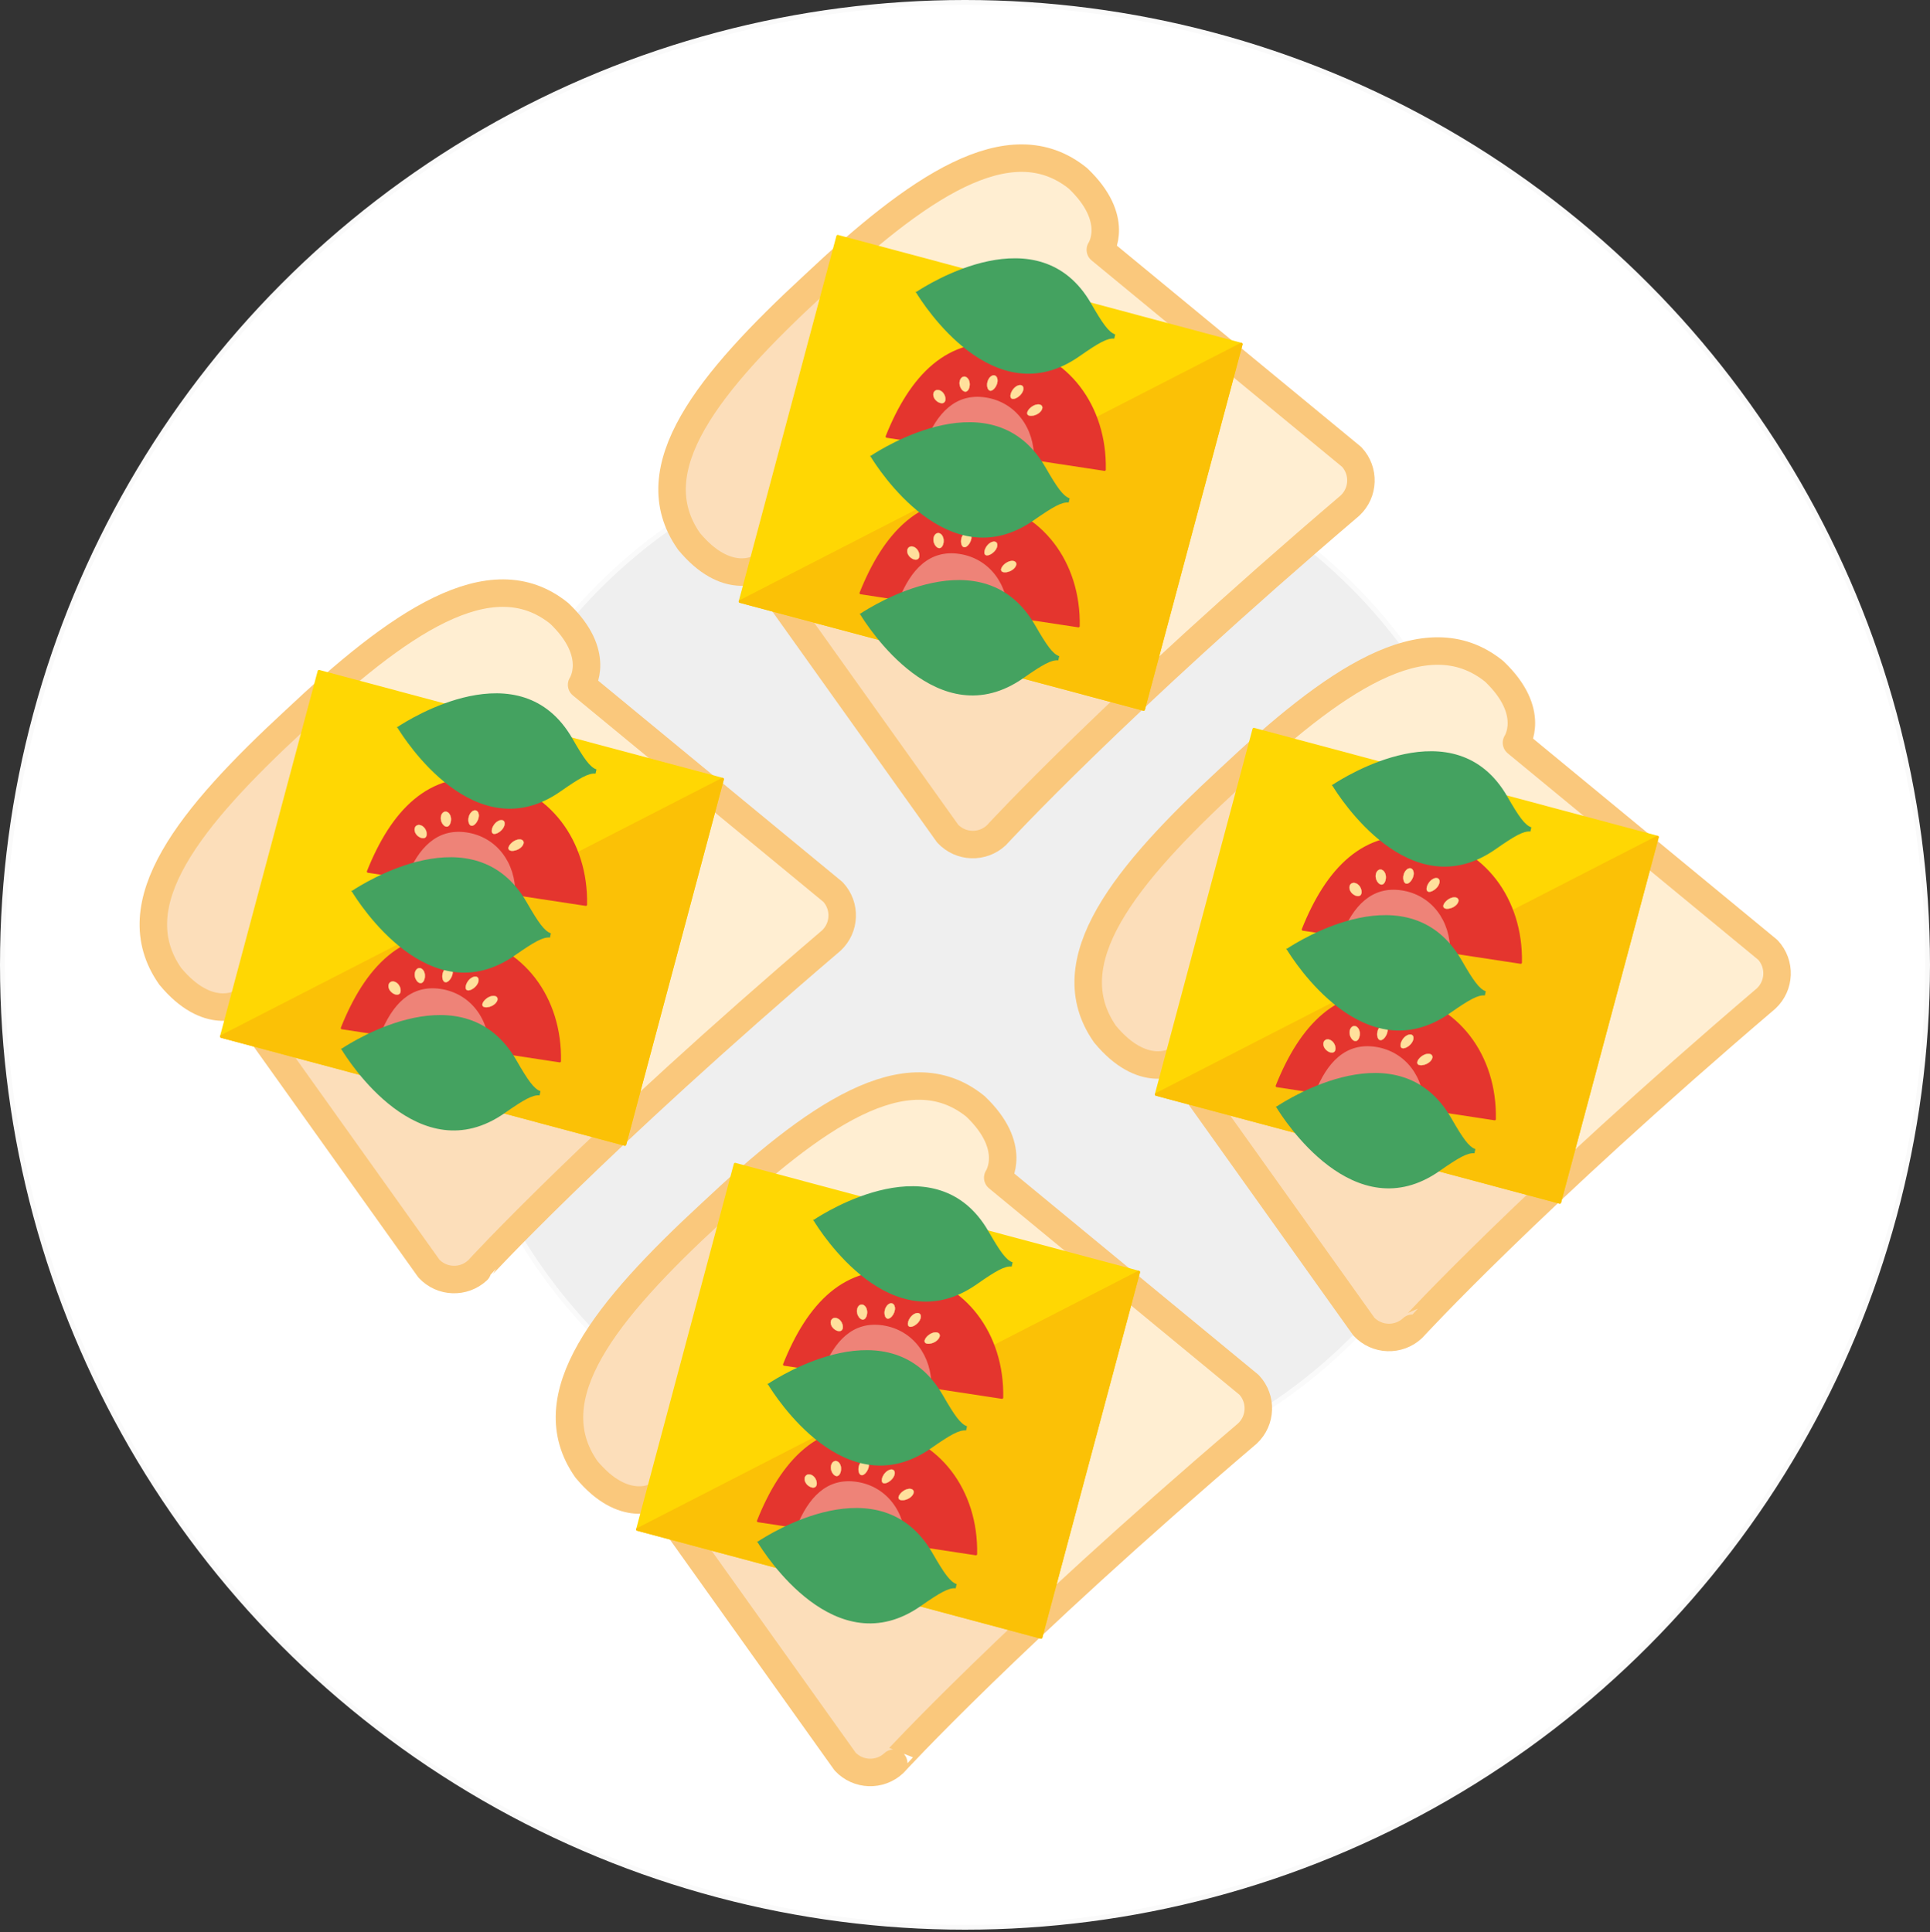 <?xml version="1.0" encoding="utf-8"?>
<!-- Generator: Adobe Illustrator 15.0.2, SVG Export Plug-In . SVG Version: 6.00 Build 0)  -->
<!DOCTYPE svg PUBLIC "-//W3C//DTD SVG 1.1//EN" "http://www.w3.org/Graphics/SVG/1.1/DTD/svg11.dtd">
<svg version="1.1" id="Lager_1" xmlns="http://www.w3.org/2000/svg" xmlns:xlink="http://www.w3.org/1999/xlink" x="0px" y="0px"
	 width="203.532px" height="203.775px" viewBox="0 0 203.532 203.775" enable-background="new 0 0 203.532 203.775"
	 xml:space="preserve">
<rect x="0" y="0" width="203.532" height="203.775" fill="#333333" stroke="none"/>
<g>
	<circle fill="#FFFFFF" stroke="#FAFAFA" stroke-width="0.506" stroke-miterlimit="10" cx="101.766" cy="101.766" r="101.513"/>
</g>
<g>
	<circle fill="#EFEFEF" stroke="#FAFAFA" stroke-width="0.506" stroke-miterlimit="10" cx="102.921" cy="101.529" r="56.153"/>
</g>
<g>
	<g>
		<g>
			
				<path fill="#FCDEBA" stroke="#FCDEBA" stroke-width="1.537" stroke-linecap="round" stroke-linejoin="round" stroke-miterlimit="10" d="
				M75.381,128.351l34.39,36.883l2.348,2.518c-5.068,3.202-18.055,17.567-18.055,17.567c-1.468,1.367-3.766,1.286-5.133-0.18
				l-19.94-27.965c0,0-3.693,1.383-7.339-2.864c-4.838-7.283,1.598-14.663,11.936-24.303
				C74.193,129.44,74.791,128.889,75.381,128.351c0.44,1.318,1.161,2.566,2.17,3.649"/>
			<path fill="#FFEED2" d="M75.381,128.351l34.39,36.883l2.348,2.518c3.547-4.832,18.785-16.783,18.785-16.783
				c1.467-1.368,1.546-3.666,0.18-5.132l-26.504-21.847c0,0,1.638-3.586-2.344-7.52c-6.928-5.335-14.739,0.567-25.077,10.206
				C76.551,127.243,75.959,127.801,75.381,128.351c1.284,0.532-3.55,1.271-2.541,2.353"/>
			
				<path fill="none" stroke="#FAC87C" stroke-width="2.899" stroke-linecap="round" stroke-linejoin="round" stroke-miterlimit="10" d="
				M131.546,151.2c1.467-1.368,1.547-3.664,0.18-5.131l-26.506-21.85c0,0,2.166-3.217-2.347-7.521
				c-7.259-5.883-17.114,1.126-27.871,11.247c-11.103,10.262-18.526,19.365-13.167,27.019c3.979,4.801,7.34,2.865,7.34,2.865
				l19.944,27.967c1.367,1.466,3.664,1.548,5.131,0.179C94.25,185.975,106.585,172.502,131.546,151.2z"/>
		</g>
		<g>
			<g>
				
					<path fill="#FFD703" stroke="#FFD703" stroke-width="0.286" stroke-linecap="round" stroke-linejoin="round" stroke-miterlimit="10" d="
					M67.226,161.315l42.559,11.384l10.297-38.524l-42.558-11.382L67.226,161.315z M108.258,158.891
					c-0.759,2.854-3.114,4.699-5.255,4.126c-2.139-0.571-3.256-3.348-2.495-6.199c0.762-2.851,3.114-4.7,5.255-4.128
					C107.906,153.262,109.022,156.039,108.258,158.891z M93.837,153.197c-0.51,1.909-2.082,3.141-3.516,2.762
					c-1.43-0.385-2.178-2.239-1.667-4.148c0.509-1.904,2.082-3.14,3.514-2.757C93.601,149.437,94.345,151.294,93.837,153.197z"/>
				<g>
					
						<path fill="#FBC106" stroke="#FBC106" stroke-width="0.286" stroke-linecap="round" stroke-linejoin="round" stroke-miterlimit="10" d="
						M90.022,149.609l1.092-0.562C90.733,149.144,90.361,149.336,90.022,149.609z"/>
					
						<path fill="#FBC106" stroke="#FBC106" stroke-width="0.286" stroke-linecap="round" stroke-linejoin="round" stroke-miterlimit="10" d="
						M102.711,143.096l-11.597,5.952l-1.092,0.562l-22.797,11.706l42.559,11.384l10.297-38.524l-13.967,7.172L102.711,143.096z"/>
				</g>
			</g>
			<g>
				<g>
					<g>
						<g>
							
								<path fill="#E4352E" stroke="#E4352E" stroke-width="0.257" stroke-linecap="round" stroke-linejoin="round" stroke-miterlimit="10" d="
								M105.669,147.412c0.131-6.646-3.893-12.134-10.222-13.097c-6.331-0.962-10.237,3.32-12.744,9.606L105.669,147.412z"/>
						</g>
						<g>
							
								<path fill="#EE8378" stroke="#EE8378" stroke-width="0.127" stroke-linecap="round" stroke-linejoin="round" stroke-miterlimit="10" d="
								M98.159,146.334c0.065-3.285-1.924-6.001-5.057-6.478c-3.131-0.475-5.062,1.645-6.301,4.753L98.159,146.334z"/>
						</g>
						<g>
							
								<path fill="#FFE09C" stroke="#FFE09C" stroke-width="0.028" stroke-linecap="round" stroke-linejoin="round" stroke-miterlimit="10" d="
								M88.658,139.336c-0.243-0.314-0.634-0.424-0.872-0.24c-0.241,0.183-0.236,0.586,0.006,0.902
								c0.243,0.315,0.702,0.512,0.943,0.33C88.973,140.146,88.903,139.651,88.658,139.336z"/>
						</g>
						<g>
							
								<path fill="#FFE09C" stroke="#FFE09C" stroke-width="0.028" stroke-linecap="round" stroke-linejoin="round" stroke-miterlimit="10" d="
								M91.423,138.186c-0.08-0.4-0.375-0.655-0.658-0.573c-0.285,0.082-0.451,0.473-0.373,0.871c0.08,0.4,0.396,0.766,0.68,0.688
								C91.356,139.086,91.501,138.585,91.423,138.186z"/>
						</g>
						<g>
							
								<path fill="#FFE09C" stroke="#FFE09C" stroke-width="0.028" stroke-linecap="round" stroke-linejoin="round" stroke-miterlimit="10" d="
								M94.34,138.282c0.108-0.413-0.034-0.779-0.315-0.816c-0.278-0.036-0.592,0.271-0.701,0.684
								c-0.107,0.413,0.004,0.895,0.283,0.932C93.89,139.119,94.232,138.697,94.34,138.282z"/>
						</g>
						<g>
							
								<path fill="#FFE09C" stroke="#FFE09C" stroke-width="0.028" stroke-linecap="round" stroke-linejoin="round" stroke-miterlimit="10" d="
								M98.136,140.685c0.394-0.218,0.81-0.204,0.934,0.034c0.12,0.237-0.102,0.606-0.494,0.826
								c-0.395,0.217-0.922,0.265-1.043,0.025C97.411,141.334,97.741,140.903,98.136,140.685z"/>
						</g>
						<g>
							
								<path fill="#FFE09C" stroke="#FFE09C" stroke-width="0.028" stroke-linecap="round" stroke-linejoin="round" stroke-miterlimit="10" d="
								M96.06,138.891c0.289-0.345,0.697-0.493,0.914-0.335c0.217,0.159,0.158,0.567-0.129,0.91
								c-0.288,0.342-0.777,0.588-0.994,0.43C95.634,139.736,95.772,139.233,96.06,138.891z"/>
						</g>
					</g>
				</g>
				<g>
					<g>
						<g>
							
								<path fill="#E4352E" stroke="#E4352E" stroke-width="0.257" stroke-linecap="round" stroke-linejoin="round" stroke-miterlimit="10" d="
								M102.918,163.917c0.132-6.645-3.892-12.134-10.222-13.096s-10.236,3.319-12.742,9.605L102.918,163.917z"/>
						</g>
						<g>
							
								<path fill="#EE8378" stroke="#EE8378" stroke-width="0.127" stroke-linecap="round" stroke-linejoin="round" stroke-miterlimit="10" d="
								M95.411,162.838c0.064-3.284-1.926-6-5.057-6.477c-3.132-0.476-5.064,1.644-6.303,4.752L95.411,162.838z"/>
						</g>
						<g>
							
								<path fill="#FFE09C" stroke="#FFE09C" stroke-width="0.028" stroke-linecap="round" stroke-linejoin="round" stroke-miterlimit="10" d="
								M85.909,155.842c-0.244-0.315-0.635-0.425-0.874-0.241c-0.241,0.183-0.237,0.586,0.007,0.901
								c0.244,0.316,0.702,0.513,0.943,0.329C86.224,156.649,86.153,156.156,85.909,155.842z"/>
						</g>
						<g>
							
								<path fill="#FFE09C" stroke="#FFE09C" stroke-width="0.028" stroke-linecap="round" stroke-linejoin="round" stroke-miterlimit="10" d="
								M88.673,154.689c-0.08-0.399-0.375-0.655-0.658-0.573c-0.285,0.083-0.451,0.474-0.373,0.871
								c0.08,0.401,0.396,0.768,0.68,0.686C88.606,155.589,88.751,155.089,88.673,154.689z"/>
						</g>
						<g>
							
								<path fill="#FFE09C" stroke="#FFE09C" stroke-width="0.028" stroke-linecap="round" stroke-linejoin="round" stroke-miterlimit="10" d="
								M91.59,154.785c0.107-0.412-0.032-0.777-0.314-0.814c-0.279-0.037-0.593,0.269-0.702,0.684
								c-0.106,0.414,0.003,0.895,0.283,0.932C91.138,155.623,91.481,155.201,91.59,154.785z"/>
						</g>
						<g>
							
								<path fill="#FFE09C" stroke="#FFE09C" stroke-width="0.028" stroke-linecap="round" stroke-linejoin="round" stroke-miterlimit="10" d="
								M95.385,157.19c0.395-0.22,0.81-0.206,0.935,0.032c0.12,0.238-0.102,0.608-0.496,0.826c-0.393,0.219-0.92,0.264-1.041,0.027
								C94.661,157.839,94.991,157.408,95.385,157.19z"/>
						</g>
						<g>
							
								<path fill="#FFE09C" stroke="#FFE09C" stroke-width="0.028" stroke-linecap="round" stroke-linejoin="round" stroke-miterlimit="10" d="
								M93.31,155.395c0.289-0.344,0.697-0.492,0.915-0.334c0.216,0.157,0.157,0.566-0.13,0.908
								c-0.288,0.345-0.777,0.59-0.994,0.431C92.883,156.24,93.021,155.737,93.31,155.395z"/>
						</g>
					</g>
				</g>
				<g>
					<path fill="#44A260" d="M101.981,150.434c-0.689-0.242-1.303-1.109-2.539-3.256c-5.479-9.527-17.307-1.977-18.434-1.229
						l-0.07-0.015c0,0,0.01,0.017,0.027,0.045c-0.029,0.018-0.045,0.029-0.045,0.029l0.072,0.017
						c0.701,1.157,8.199,13.019,17.207,6.722c2.031-1.418,2.955-1.943,3.683-1.87L101.981,150.434z"/>
				</g>
				<g>
					<path fill="#44A260" d="M106.788,133.146c-0.691-0.243-1.305-1.111-2.539-3.257c-5.479-9.527-17.307-1.977-18.434-1.227
						l-0.07-0.016c0,0,0.01,0.017,0.026,0.044c-0.028,0.02-0.044,0.029-0.044,0.029l0.07,0.016c0.703,1.158,8.2,13.02,17.209,6.724
						c2.03-1.42,2.954-1.945,3.682-1.871L106.788,133.146z"/>
				</g>
				<g>
					<path fill="#44A260" d="M100.884,167.083c-0.689-0.243-1.304-1.111-2.539-3.257c-5.479-9.527-17.306-1.976-18.432-1.228
						l-0.072-0.016c0,0,0.01,0.017,0.027,0.046c-0.028,0.019-0.045,0.029-0.045,0.029l0.072,0.015
						c0.701,1.158,8.199,13.021,17.207,6.723c2.031-1.418,2.955-1.944,3.684-1.869L100.884,167.083z"/>
				</g>
			</g>
		</g>
	</g>
	<g>
		<g>
			
				<path fill="#FCDEBA" stroke="#FCDEBA" stroke-width="1.537" stroke-linecap="round" stroke-linejoin="round" stroke-miterlimit="10" d="
				M130.084,82.469l34.39,36.882l2.348,2.518c-5.068,3.202-18.055,17.567-18.055,17.567c-1.467,1.368-3.766,1.286-5.133-0.179
				l-19.939-27.965c0,0-3.693,1.383-7.339-2.865c-4.839-7.283,1.597-14.663,11.935-24.302
				C128.897,83.559,129.495,83.006,130.084,82.469c0.44,1.318,1.161,2.566,2.17,3.648"/>
			<path fill="#FFEED2" d="M130.084,82.469l34.39,36.882l2.348,2.518c3.548-4.832,18.785-16.783,18.785-16.783
				c1.467-1.368,1.547-3.665,0.18-5.131l-26.503-21.847c0,0,1.638-3.587-2.345-7.52c-6.928-5.335-14.738,0.567-25.077,10.207
				C131.254,81.361,130.662,81.918,130.084,82.469c1.284,0.531-3.55,1.271-2.54,2.353"/>
			
				<path fill="none" stroke="#FAC87C" stroke-width="2.899" stroke-linecap="round" stroke-linejoin="round" stroke-miterlimit="10" d="
				M186.249,105.318c1.467-1.368,1.547-3.665,0.18-5.131l-26.506-21.85c0,0,2.166-3.217-2.346-7.522
				c-7.26-5.882-17.115,1.126-27.872,11.247c-11.103,10.263-18.526,19.366-13.166,27.019c3.979,4.802,7.339,2.865,7.339,2.865
				l19.944,27.968c1.367,1.466,3.665,1.547,5.132,0.179C148.954,140.093,161.288,126.619,186.249,105.318z"/>
		</g>
		<g>
			<g>
				
					<path fill="#FFD703" stroke="#FFD703" stroke-width="0.286" stroke-linecap="round" stroke-linejoin="round" stroke-miterlimit="10" d="
					M121.929,115.434l42.56,11.383l10.296-38.524L132.228,76.91L121.929,115.434z M162.962,113.008
					c-0.76,2.854-3.115,4.699-5.256,4.127c-2.139-0.572-3.256-3.349-2.494-6.2c0.761-2.85,3.113-4.699,5.254-4.128
					C162.609,107.379,163.726,110.156,162.962,113.008z M148.54,107.315c-0.51,1.909-2.082,3.141-3.515,2.762
					c-1.431-0.385-2.179-2.24-1.668-4.148c0.509-1.905,2.083-3.141,3.514-2.758C148.305,103.554,149.049,105.411,148.54,107.315z"/>
				<g>
					
						<path fill="#FBC106" stroke="#FBC106" stroke-width="0.286" stroke-linecap="round" stroke-linejoin="round" stroke-miterlimit="10" d="
						M144.726,103.727l1.093-0.561C145.437,103.262,145.064,103.454,144.726,103.727z"/>
					
						<path fill="#FBC106" stroke="#FBC106" stroke-width="0.286" stroke-linecap="round" stroke-linejoin="round" stroke-miterlimit="10" d="
						M157.415,97.213l-11.597,5.953l-1.093,0.561l-22.797,11.707l42.56,11.383l10.296-38.524l-13.967,7.172L157.415,97.213z"/>
				</g>
			</g>
			<g>
				<g>
					<g>
						<g>
							
								<path fill="#E4352E" stroke="#E4352E" stroke-width="0.257" stroke-linecap="round" stroke-linejoin="round" stroke-miterlimit="10" d="
								M160.372,101.529c0.131-6.646-3.893-12.134-10.222-13.096c-6.331-0.962-10.237,3.32-12.744,9.605L160.372,101.529z"/>
						</g>
						<g>
							
								<path fill="#EE8378" stroke="#EE8378" stroke-width="0.127" stroke-linecap="round" stroke-linejoin="round" stroke-miterlimit="10" d="
								M152.863,100.452c0.064-3.286-1.925-6.001-5.057-6.478c-3.131-0.474-5.063,1.645-6.302,4.753L152.863,100.452z"/>
						</g>
						<g>
							
								<path fill="#FFE09C" stroke="#FFE09C" stroke-width="0.028" stroke-linecap="round" stroke-linejoin="round" stroke-miterlimit="10" d="
								M143.362,93.454c-0.244-0.315-0.635-0.425-0.873-0.24c-0.24,0.183-0.236,0.585,0.006,0.902
								c0.244,0.315,0.703,0.511,0.943,0.33C143.677,94.263,143.606,93.77,143.362,93.454z"/>
						</g>
						<g>
							
								<path fill="#FFE09C" stroke="#FFE09C" stroke-width="0.028" stroke-linecap="round" stroke-linejoin="round" stroke-miterlimit="10" d="
								M146.126,92.303c-0.08-0.399-0.374-0.655-0.658-0.573c-0.285,0.083-0.451,0.473-0.373,0.872
								c0.08,0.399,0.396,0.766,0.681,0.687C146.061,93.204,146.204,92.703,146.126,92.303z"/>
						</g>
						<g>
							
								<path fill="#FFE09C" stroke="#FFE09C" stroke-width="0.028" stroke-linecap="round" stroke-linejoin="round" stroke-miterlimit="10" d="
								M149.044,92.399c0.107-0.413-0.034-0.779-0.316-0.816c-0.278-0.037-0.592,0.27-0.701,0.684
								c-0.106,0.413,0.004,0.894,0.283,0.931C148.593,93.237,148.937,92.815,149.044,92.399z"/>
						</g>
						<g>
							
								<path fill="#FFE09C" stroke="#FFE09C" stroke-width="0.028" stroke-linecap="round" stroke-linejoin="round" stroke-miterlimit="10" d="
								M152.839,94.803c0.395-0.218,0.811-0.205,0.934,0.033c0.121,0.238-0.101,0.607-0.494,0.827
								c-0.395,0.217-0.922,0.264-1.042,0.025C152.114,95.452,152.444,95.021,152.839,94.803z"/>
						</g>
						<g>
							
								<path fill="#FFE09C" stroke="#FFE09C" stroke-width="0.028" stroke-linecap="round" stroke-linejoin="round" stroke-miterlimit="10" d="
								M150.763,93.008c0.289-0.345,0.697-0.493,0.915-0.335c0.216,0.16,0.157,0.567-0.13,0.91c-0.288,0.342-0.777,0.588-0.993,0.43
								C150.337,93.854,150.476,93.351,150.763,93.008z"/>
						</g>
					</g>
				</g>
				<g>
					<g>
						<g>
							
								<path fill="#E4352E" stroke="#E4352E" stroke-width="0.257" stroke-linecap="round" stroke-linejoin="round" stroke-miterlimit="10" d="
								M157.622,118.035c0.132-6.646-3.893-12.134-10.223-13.096c-6.33-0.963-10.236,3.319-12.742,9.604L157.622,118.035z"/>
						</g>
						<g>
							
								<path fill="#EE8378" stroke="#EE8378" stroke-width="0.127" stroke-linecap="round" stroke-linejoin="round" stroke-miterlimit="10" d="
								M150.114,116.956c0.064-3.285-1.925-6-5.057-6.477c-3.131-0.476-5.064,1.643-6.303,4.751L150.114,116.956z"/>
						</g>
						<g>
							
								<path fill="#FFE09C" stroke="#FFE09C" stroke-width="0.028" stroke-linecap="round" stroke-linejoin="round" stroke-miterlimit="10" d="
								M140.612,109.96c-0.244-0.315-0.635-0.426-0.873-0.241c-0.241,0.183-0.237,0.585,0.006,0.9
								c0.244,0.317,0.702,0.514,0.943,0.329C140.927,110.768,140.856,110.273,140.612,109.96z"/>
						</g>
						<g>
							
								<path fill="#FFE09C" stroke="#FFE09C" stroke-width="0.028" stroke-linecap="round" stroke-linejoin="round" stroke-miterlimit="10" d="
								M143.376,108.808c-0.08-0.4-0.375-0.655-0.658-0.574c-0.284,0.084-0.451,0.474-0.373,0.872c0.08,0.4,0.396,0.768,0.681,0.686
								C143.31,109.706,143.455,109.207,143.376,108.808z"/>
						</g>
						<g>
							
								<path fill="#FFE09C" stroke="#FFE09C" stroke-width="0.028" stroke-linecap="round" stroke-linejoin="round" stroke-miterlimit="10" d="
								M146.293,108.903c0.108-0.412-0.032-0.777-0.314-0.814c-0.278-0.038-0.593,0.269-0.701,0.684
								c-0.107,0.413,0.002,0.895,0.283,0.931C145.842,109.74,146.186,109.318,146.293,108.903z"/>
						</g>
						<g>
							
								<path fill="#FFE09C" stroke="#FFE09C" stroke-width="0.028" stroke-linecap="round" stroke-linejoin="round" stroke-miterlimit="10" d="
								M150.088,111.309c0.396-0.22,0.811-0.206,0.935,0.031c0.121,0.238-0.101,0.608-0.495,0.826
								c-0.394,0.22-0.921,0.264-1.042,0.028C149.364,111.957,149.694,111.526,150.088,111.309z"/>
						</g>
						<g>
							
								<path fill="#FFE09C" stroke="#FFE09C" stroke-width="0.028" stroke-linecap="round" stroke-linejoin="round" stroke-miterlimit="10" d="
								M148.013,109.512c0.289-0.342,0.698-0.491,0.915-0.333c0.216,0.157,0.157,0.566-0.13,0.907
								c-0.287,0.346-0.777,0.59-0.994,0.431C147.587,110.358,147.726,109.855,148.013,109.512z"/>
						</g>
					</g>
				</g>
				<g>
					<path fill="#44A260" d="M156.685,104.552c-0.689-0.243-1.303-1.11-2.539-3.256c-5.479-9.528-17.307-1.978-18.433-1.229
						l-0.071-0.015c0,0,0.01,0.017,0.027,0.045c-0.029,0.018-0.044,0.029-0.044,0.029l0.071,0.016
						c0.701,1.157,8.199,13.02,17.207,6.722c2.031-1.418,2.955-1.943,3.683-1.869L156.685,104.552z"/>
				</g>
				<g>
					<path fill="#44A260" d="M161.491,87.264c-0.691-0.243-1.304-1.111-2.539-3.256c-5.479-9.528-17.307-1.977-18.434-1.228
						l-0.07-0.015c0,0,0.01,0.016,0.026,0.043c-0.028,0.02-0.044,0.03-0.044,0.03l0.071,0.015c0.702,1.158,8.2,13.02,17.208,6.723
						c2.03-1.419,2.955-1.945,3.683-1.87L161.491,87.264z"/>
				</g>
				<g>
					<path fill="#44A260" d="M155.588,121.2c-0.69-0.242-1.304-1.111-2.54-3.257c-5.479-9.527-17.306-1.975-18.432-1.227
						l-0.072-0.016c0,0,0.01,0.016,0.027,0.046c-0.028,0.018-0.044,0.028-0.044,0.028l0.071,0.016
						c0.701,1.157,8.199,13.02,17.208,6.722c2.03-1.417,2.954-1.943,3.683-1.869L155.588,121.2z"/>
				</g>
			</g>
		</g>
	</g>
	<g>
		<g>
			
				<path fill="#FCDEBA" stroke="#FCDEBA" stroke-width="1.537" stroke-linecap="round" stroke-linejoin="round" stroke-miterlimit="10" d="
				M31.496,76.36l34.39,36.882l2.348,2.518c-5.068,3.202-18.055,17.567-18.055,17.567c-1.467,1.367-3.766,1.286-5.133-0.179
				l-19.939-27.966c0,0-3.694,1.383-7.339-2.864c-4.839-7.283,1.597-14.663,11.935-24.303C30.309,77.45,30.906,76.897,31.496,76.36
				c0.44,1.318,1.161,2.566,2.17,3.648"/>
			<path fill="#FFEED2" d="M31.496,76.36l34.39,36.882l2.348,2.518c3.548-4.832,18.785-16.784,18.785-16.784
				c1.467-1.368,1.547-3.666,0.18-5.131L60.695,71.999c0,0,1.637-3.587-2.345-7.52c-6.928-5.335-14.739,0.567-25.077,10.207
				C32.666,75.252,32.074,75.81,31.496,76.36c1.284,0.531-3.55,1.271-2.541,2.352"/>
			
				<path fill="none" stroke="#FAC87C" stroke-width="2.899" stroke-linecap="round" stroke-linejoin="round" stroke-miterlimit="10" d="
				M87.661,99.209c1.467-1.368,1.547-3.665,0.18-5.131L61.335,72.229c0,0,2.166-3.217-2.346-7.522
				c-7.26-5.882-17.115,1.126-27.872,11.247C20.015,86.216,12.591,95.319,17.95,102.973c3.979,4.801,7.34,2.865,7.34,2.865
				l19.944,27.967c1.367,1.466,3.664,1.548,5.132,0.179C50.366,133.983,62.7,120.511,87.661,99.209z"/>
		</g>
		<g>
			<g>
				
					<path fill="#FFD703" stroke="#FFD703" stroke-width="0.286" stroke-linecap="round" stroke-linejoin="round" stroke-miterlimit="10" d="
					M23.341,109.324l42.56,11.384l10.296-38.524L33.64,70.801L23.341,109.324z M64.373,106.899
					c-0.759,2.854-3.114,4.699-5.255,4.126c-2.139-0.571-3.256-3.348-2.495-6.199c0.762-2.851,3.114-4.7,5.255-4.128
					C64.021,101.271,65.138,104.048,64.373,106.899z M49.952,101.206c-0.51,1.909-2.082,3.141-3.516,2.762
					c-1.43-0.385-2.178-2.239-1.667-4.148c0.509-1.905,2.083-3.14,3.514-2.757C49.716,97.445,50.461,99.303,49.952,101.206z"/>
				<g>
					
						<path fill="#FBC106" stroke="#FBC106" stroke-width="0.286" stroke-linecap="round" stroke-linejoin="round" stroke-miterlimit="10" d="
						M46.138,97.618l1.092-0.561C46.849,97.153,46.477,97.345,46.138,97.618z"/>
					
						<path fill="#FBC106" stroke="#FBC106" stroke-width="0.286" stroke-linecap="round" stroke-linejoin="round" stroke-miterlimit="10" d="
						M58.827,91.104l-11.598,5.953l-1.092,0.561l-22.797,11.706l42.56,11.384l10.296-38.524l-13.967,7.172L58.827,91.104z"/>
				</g>
			</g>
			<g>
				<g>
					<g>
						<g>
							
								<path fill="#E4352E" stroke="#E4352E" stroke-width="0.257" stroke-linecap="round" stroke-linejoin="round" stroke-miterlimit="10" d="
								M61.784,95.42c0.131-6.646-3.893-12.133-10.222-13.096c-6.331-0.962-10.237,3.32-12.744,9.605L61.784,95.42z"/>
						</g>
						<g>
							
								<path fill="#EE8378" stroke="#EE8378" stroke-width="0.127" stroke-linecap="round" stroke-linejoin="round" stroke-miterlimit="10" d="
								M54.275,94.343c0.064-3.286-1.925-6.001-5.058-6.478c-3.131-0.474-5.062,1.645-6.301,4.753L54.275,94.343z"/>
						</g>
						<g>
							
								<path fill="#FFE09C" stroke="#FFE09C" stroke-width="0.028" stroke-linecap="round" stroke-linejoin="round" stroke-miterlimit="10" d="
								M44.773,87.345c-0.243-0.314-0.634-0.424-0.872-0.24c-0.241,0.183-0.236,0.585,0.006,0.902
								c0.244,0.315,0.703,0.511,0.943,0.33C45.089,88.154,45.019,87.66,44.773,87.345z"/>
						</g>
						<g>
							
								<path fill="#FFE09C" stroke="#FFE09C" stroke-width="0.028" stroke-linecap="round" stroke-linejoin="round" stroke-miterlimit="10" d="
								M47.538,86.194c-0.08-0.399-0.375-0.655-0.658-0.573c-0.285,0.083-0.451,0.473-0.373,0.872
								c0.08,0.399,0.396,0.766,0.68,0.687C47.473,87.095,47.616,86.594,47.538,86.194z"/>
						</g>
						<g>
							
								<path fill="#FFE09C" stroke="#FFE09C" stroke-width="0.028" stroke-linecap="round" stroke-linejoin="round" stroke-miterlimit="10" d="
								M50.456,86.291c0.107-0.413-0.034-0.779-0.316-0.816c-0.278-0.037-0.592,0.27-0.701,0.684
								c-0.106,0.413,0.004,0.894,0.283,0.931C50.005,87.128,50.348,86.706,50.456,86.291z"/>
						</g>
						<g>
							
								<path fill="#FFE09C" stroke="#FFE09C" stroke-width="0.028" stroke-linecap="round" stroke-linejoin="round" stroke-miterlimit="10" d="
								M54.251,88.693c0.394-0.218,0.81-0.205,0.934,0.034c0.12,0.238-0.102,0.607-0.494,0.827
								c-0.395,0.217-0.922,0.264-1.042,0.026C53.526,89.343,53.856,88.913,54.251,88.693z"/>
						</g>
						<g>
							
								<path fill="#FFE09C" stroke="#FFE09C" stroke-width="0.028" stroke-linecap="round" stroke-linejoin="round" stroke-miterlimit="10" d="
								M52.175,86.899c0.289-0.345,0.697-0.493,0.915-0.335c0.216,0.159,0.157,0.567-0.13,0.91c-0.288,0.342-0.777,0.588-0.993,0.43
								C51.749,87.746,51.888,87.242,52.175,86.899z"/>
						</g>
					</g>
				</g>
				<g>
					<g>
						<g>
							
								<path fill="#E4352E" stroke="#E4352E" stroke-width="0.257" stroke-linecap="round" stroke-linejoin="round" stroke-miterlimit="10" d="
								M59.033,111.926c0.133-6.645-3.892-12.134-10.222-13.096c-6.33-0.962-10.236,3.319-12.742,9.605L59.033,111.926z"/>
						</g>
						<g>
							
								<path fill="#EE8378" stroke="#EE8378" stroke-width="0.127" stroke-linecap="round" stroke-linejoin="round" stroke-miterlimit="10" d="
								M51.526,110.847c0.064-3.284-1.926-6-5.057-6.477c-3.131-0.476-5.064,1.644-6.303,4.752L51.526,110.847z"/>
						</g>
						<g>
							
								<path fill="#FFE09C" stroke="#FFE09C" stroke-width="0.028" stroke-linecap="round" stroke-linejoin="round" stroke-miterlimit="10" d="
								M42.024,103.851c-0.244-0.315-0.635-0.425-0.874-0.241c-0.241,0.183-0.236,0.586,0.007,0.901
								c0.244,0.316,0.702,0.513,0.943,0.329C42.339,104.658,42.269,104.165,42.024,103.851z"/>
						</g>
						<g>
							
								<path fill="#FFE09C" stroke="#FFE09C" stroke-width="0.028" stroke-linecap="round" stroke-linejoin="round" stroke-miterlimit="10" d="
								M44.788,102.698c-0.08-0.399-0.375-0.655-0.658-0.573c-0.285,0.083-0.451,0.474-0.373,0.871
								c0.08,0.401,0.396,0.768,0.681,0.686C44.722,103.598,44.867,103.098,44.788,102.698z"/>
						</g>
						<g>
							
								<path fill="#FFE09C" stroke="#FFE09C" stroke-width="0.028" stroke-linecap="round" stroke-linejoin="round" stroke-miterlimit="10" d="
								M47.705,102.794c0.108-0.412-0.032-0.777-0.314-0.813c-0.279-0.038-0.593,0.268-0.701,0.683
								c-0.107,0.414,0.002,0.895,0.282,0.932C47.253,103.632,47.598,103.21,47.705,102.794z"/>
						</g>
						<g>
							
								<path fill="#FFE09C" stroke="#FFE09C" stroke-width="0.028" stroke-linecap="round" stroke-linejoin="round" stroke-miterlimit="10" d="
								M51.5,105.199c0.396-0.22,0.811-0.206,0.935,0.032c0.121,0.238-0.101,0.608-0.496,0.826c-0.393,0.219-0.92,0.264-1.041,0.027
								C50.776,105.848,51.106,105.417,51.5,105.199z"/>
						</g>
						<g>
							
								<path fill="#FFE09C" stroke="#FFE09C" stroke-width="0.028" stroke-linecap="round" stroke-linejoin="round" stroke-miterlimit="10" d="
								M49.425,103.403c0.289-0.343,0.697-0.492,0.915-0.333c0.216,0.156,0.157,0.565-0.13,0.907
								c-0.288,0.345-0.777,0.59-0.994,0.431S49.138,103.746,49.425,103.403z"/>
						</g>
					</g>
				</g>
				<g>
					<path fill="#44A260" d="M58.097,98.443c-0.689-0.243-1.303-1.11-2.539-3.256c-5.479-9.528-17.307-1.977-18.434-1.228
						l-0.07-0.015c0,0,0.01,0.017,0.027,0.045c-0.029,0.018-0.044,0.029-0.044,0.029l0.071,0.016
						c0.701,1.157,8.199,13.019,17.207,6.722c2.031-1.418,2.955-1.943,3.683-1.87L58.097,98.443z"/>
				</g>
				<g>
					<path fill="#44A260" d="M62.903,81.155c-0.691-0.243-1.305-1.111-2.539-3.256c-5.479-9.528-17.307-1.977-18.434-1.228
						l-0.07-0.015c0,0,0.01,0.016,0.026,0.043c-0.028,0.02-0.044,0.03-0.044,0.03l0.07,0.015c0.703,1.158,8.2,13.02,17.209,6.724
						c2.03-1.42,2.955-1.945,3.682-1.871L62.903,81.155z"/>
				</g>
				<g>
					<path fill="#44A260" d="M57,115.092c-0.69-0.243-1.304-1.111-2.54-3.257c-5.479-9.527-17.306-1.976-18.432-1.228l-0.072-0.016
						c0,0,0.01,0.017,0.027,0.046c-0.028,0.019-0.045,0.029-0.045,0.029l0.072,0.015c0.701,1.158,8.199,13.021,17.208,6.723
						c2.03-1.418,2.954-1.943,3.683-1.869L57,115.092z"/>
				</g>
			</g>
		</g>
	</g>
	<g>
		<g>
			
				<path fill="#FCDEBA" stroke="#FCDEBA" stroke-width="1.537" stroke-linecap="round" stroke-linejoin="round" stroke-miterlimit="10" d="
				M86.199,30.478l34.39,36.881l2.348,2.519c-5.068,3.202-18.055,17.567-18.055,17.567c-1.467,1.368-3.766,1.287-5.132-0.179
				L79.81,59.301c0,0-3.693,1.382-7.339-2.866c-4.839-7.283,1.597-14.663,11.935-24.302C85.013,31.567,85.61,31.015,86.199,30.478
				c0.44,1.318,1.161,2.566,2.17,3.648"/>
			<path fill="#FFEED2" d="M86.199,30.478l34.39,36.881l2.348,2.519c3.548-4.833,18.785-16.783,18.785-16.783
				c1.468-1.368,1.547-3.666,0.18-5.131l-26.503-21.847c0,0,1.638-3.587-2.344-7.52c-6.929-5.335-14.739,0.567-25.077,10.207
				C87.37,29.37,86.777,29.927,86.199,30.478c1.284,0.531-3.55,1.271-2.54,2.353"/>
			
				<path fill="none" stroke="#FAC87C" stroke-width="2.899" stroke-linecap="round" stroke-linejoin="round" stroke-miterlimit="10" d="
				M142.364,53.327c1.467-1.368,1.547-3.665,0.18-5.131l-26.506-21.849c0,0,2.166-3.217-2.346-7.522
				c-7.259-5.882-17.115,1.126-27.871,11.247C74.718,40.334,67.294,49.437,72.654,57.09c3.979,4.802,7.339,2.865,7.339,2.865
				l19.944,27.968c1.367,1.465,3.665,1.547,5.132,0.179C105.069,88.102,117.404,74.628,142.364,53.327z"/>
		</g>
		<g>
			<g>
				
					<path fill="#FFD703" stroke="#FFD703" stroke-width="0.286" stroke-linecap="round" stroke-linejoin="round" stroke-miterlimit="10" d="
					M78.044,63.443l42.56,11.382l10.296-38.524L88.343,24.919L78.044,63.443z M119.077,61.017c-0.76,2.853-3.115,4.7-5.256,4.127
					c-2.139-0.573-3.256-3.35-2.494-6.201c0.762-2.85,3.113-4.699,5.255-4.128C118.725,55.388,119.841,58.166,119.077,61.017z
					 M104.655,55.324c-0.51,1.909-2.082,3.141-3.515,2.761c-1.431-0.384-2.179-2.239-1.667-4.148
					c0.508-1.905,2.082-3.14,3.514-2.757C104.42,51.563,105.164,53.42,104.655,55.324z"/>
				<g>
					
						<path fill="#FBC106" stroke="#FBC106" stroke-width="0.286" stroke-linecap="round" stroke-linejoin="round" stroke-miterlimit="10" d="
						M100.841,51.736l1.093-0.561C101.552,51.271,101.181,51.463,100.841,51.736z"/>
					
						<path fill="#FBC106" stroke="#FBC106" stroke-width="0.286" stroke-linecap="round" stroke-linejoin="round" stroke-miterlimit="10" d="
						M113.53,45.222l-11.597,5.953l-1.093,0.561L78.044,63.443l42.56,11.382l10.296-38.524l-13.967,7.172L113.53,45.222z"/>
				</g>
			</g>
			<g>
				<g>
					<g>
						<g>
							
								<path fill="#E4352E" stroke="#E4352E" stroke-width="0.257" stroke-linecap="round" stroke-linejoin="round" stroke-miterlimit="10" d="
								M116.487,49.538c0.131-6.646-3.892-12.133-10.221-13.096c-6.332-0.962-10.238,3.32-12.744,9.605L116.487,49.538z"/>
						</g>
						<g>
							
								<path fill="#EE8378" stroke="#EE8378" stroke-width="0.127" stroke-linecap="round" stroke-linejoin="round" stroke-miterlimit="10" d="
								M108.979,48.461c0.065-3.286-1.925-6.001-5.057-6.478c-3.131-0.474-5.063,1.645-6.302,4.753L108.979,48.461z"/>
						</g>
						<g>
							
								<path fill="#FFE09C" stroke="#FFE09C" stroke-width="0.028" stroke-linecap="round" stroke-linejoin="round" stroke-miterlimit="10" d="
								M99.478,41.463c-0.244-0.315-0.635-0.425-0.873-0.24c-0.24,0.183-0.236,0.585,0.006,0.902
								c0.244,0.315,0.703,0.511,0.943,0.33C99.792,42.271,99.722,41.778,99.478,41.463z"/>
						</g>
						<g>
							
								<path fill="#FFE09C" stroke="#FFE09C" stroke-width="0.028" stroke-linecap="round" stroke-linejoin="round" stroke-miterlimit="10" d="
								M102.241,40.312c-0.08-0.399-0.374-0.655-0.658-0.573c-0.285,0.083-0.451,0.473-0.373,0.872
								c0.08,0.399,0.396,0.766,0.681,0.687C102.176,41.213,102.319,40.711,102.241,40.312z"/>
						</g>
						<g>
							
								<path fill="#FFE09C" stroke="#FFE09C" stroke-width="0.028" stroke-linecap="round" stroke-linejoin="round" stroke-miterlimit="10" d="
								M105.159,40.408c0.107-0.413-0.034-0.779-0.316-0.816c-0.277-0.036-0.592,0.27-0.701,0.684
								c-0.106,0.413,0.004,0.894,0.284,0.931C104.708,41.246,105.052,40.824,105.159,40.408z"/>
						</g>
						<g>
							
								<path fill="#FFE09C" stroke="#FFE09C" stroke-width="0.028" stroke-linecap="round" stroke-linejoin="round" stroke-miterlimit="10" d="
								M108.954,42.812c0.395-0.218,0.811-0.205,0.934,0.034c0.121,0.237-0.101,0.607-0.494,0.827
								c-0.395,0.217-0.922,0.264-1.042,0.025C108.229,43.461,108.56,43.03,108.954,42.812z"/>
						</g>
						<g>
							
								<path fill="#FFE09C" stroke="#FFE09C" stroke-width="0.028" stroke-linecap="round" stroke-linejoin="round" stroke-miterlimit="10" d="
								M106.878,41.017c0.289-0.345,0.698-0.493,0.915-0.335c0.216,0.16,0.157,0.567-0.13,0.91c-0.287,0.342-0.777,0.588-0.993,0.43
								C106.452,41.863,106.591,41.36,106.878,41.017z"/>
						</g>
					</g>
				</g>
				<g>
					<g>
						<g>
							
								<path fill="#E4352E" stroke="#E4352E" stroke-width="0.257" stroke-linecap="round" stroke-linejoin="round" stroke-miterlimit="10" d="
								M113.737,66.044c0.132-6.645-3.893-12.134-10.223-13.096s-10.236,3.32-12.742,9.605L113.737,66.044z"/>
						</g>
						<g>
							
								<path fill="#EE8378" stroke="#EE8378" stroke-width="0.127" stroke-linecap="round" stroke-linejoin="round" stroke-miterlimit="10" d="
								M106.229,64.965c0.064-3.285-1.925-6-5.057-6.477c-3.131-0.475-5.064,1.643-6.303,4.751L106.229,64.965z"/>
						</g>
						<g>
							
								<path fill="#FFE09C" stroke="#FFE09C" stroke-width="0.028" stroke-linecap="round" stroke-linejoin="round" stroke-miterlimit="10" d="
								M96.728,57.969c-0.244-0.315-0.635-0.425-0.873-0.241c-0.241,0.183-0.237,0.585,0.006,0.9
								c0.244,0.317,0.703,0.514,0.943,0.33C97.042,58.777,96.973,58.282,96.728,57.969z"/>
						</g>
						<g>
							
								<path fill="#FFE09C" stroke="#FFE09C" stroke-width="0.028" stroke-linecap="round" stroke-linejoin="round" stroke-miterlimit="10" d="
								M99.491,56.817c-0.08-0.401-0.375-0.656-0.658-0.574c-0.284,0.083-0.451,0.473-0.373,0.871
								c0.081,0.401,0.396,0.768,0.681,0.686C99.426,57.715,99.57,57.215,99.491,56.817z"/>
						</g>
						<g>
							
								<path fill="#FFE09C" stroke="#FFE09C" stroke-width="0.028" stroke-linecap="round" stroke-linejoin="round" stroke-miterlimit="10" d="
								M102.409,56.913c0.107-0.413-0.033-0.778-0.315-0.815c-0.278-0.037-0.593,0.269-0.701,0.684
								c-0.106,0.413,0.003,0.895,0.283,0.931C101.957,57.749,102.301,57.327,102.409,56.913z"/>
						</g>
						<g>
							
								<path fill="#FFE09C" stroke="#FFE09C" stroke-width="0.028" stroke-linecap="round" stroke-linejoin="round" stroke-miterlimit="10" d="
								M106.204,59.317c0.395-0.22,0.81-0.206,0.934,0.032c0.121,0.237-0.101,0.608-0.495,0.826
								c-0.394,0.22-0.921,0.264-1.042,0.028C105.479,59.966,105.81,59.535,106.204,59.317z"/>
						</g>
						<g>
							
								<path fill="#FFE09C" stroke="#FFE09C" stroke-width="0.028" stroke-linecap="round" stroke-linejoin="round" stroke-miterlimit="10" d="
								M104.128,57.521c0.289-0.342,0.698-0.491,0.915-0.333c0.216,0.158,0.157,0.567-0.13,0.908
								c-0.287,0.345-0.777,0.59-0.994,0.43C103.702,58.367,103.841,57.864,104.128,57.521z"/>
						</g>
					</g>
				</g>
				<g>
					<path fill="#44A260" d="M112.8,52.561c-0.689-0.243-1.303-1.11-2.539-3.256c-5.479-9.528-17.307-1.977-18.433-1.228
						l-0.071-0.015c0,0,0.01,0.017,0.027,0.045c-0.029,0.018-0.044,0.029-0.044,0.029l0.071,0.016
						c0.702,1.157,8.199,13.02,17.208,6.722c2.031-1.417,2.954-1.943,3.682-1.87L112.8,52.561z"/>
				</g>
				<g>
					<path fill="#44A260" d="M117.606,35.273c-0.691-0.243-1.304-1.111-2.539-3.256c-5.479-9.528-17.307-1.977-18.434-1.228
						l-0.07-0.015c0,0,0.01,0.016,0.027,0.043c-0.028,0.019-0.045,0.03-0.045,0.03l0.071,0.015c0.702,1.158,8.2,13.02,17.208,6.724
						c2.031-1.419,2.955-1.945,3.683-1.871L117.606,35.273z"/>
				</g>
				<g>
					<path fill="#44A260" d="M111.703,69.209c-0.69-0.243-1.304-1.111-2.54-3.257c-5.479-9.527-17.305-1.974-18.432-1.227
						l-0.072-0.016c0,0,0.01,0.016,0.028,0.046c-0.028,0.018-0.045,0.028-0.045,0.028l0.071,0.016
						c0.701,1.157,8.2,13.02,17.208,6.722c2.03-1.418,2.954-1.944,3.683-1.87L111.703,69.209z"/>
				</g>
			</g>
		</g>
	</g>
</g>
</svg>
